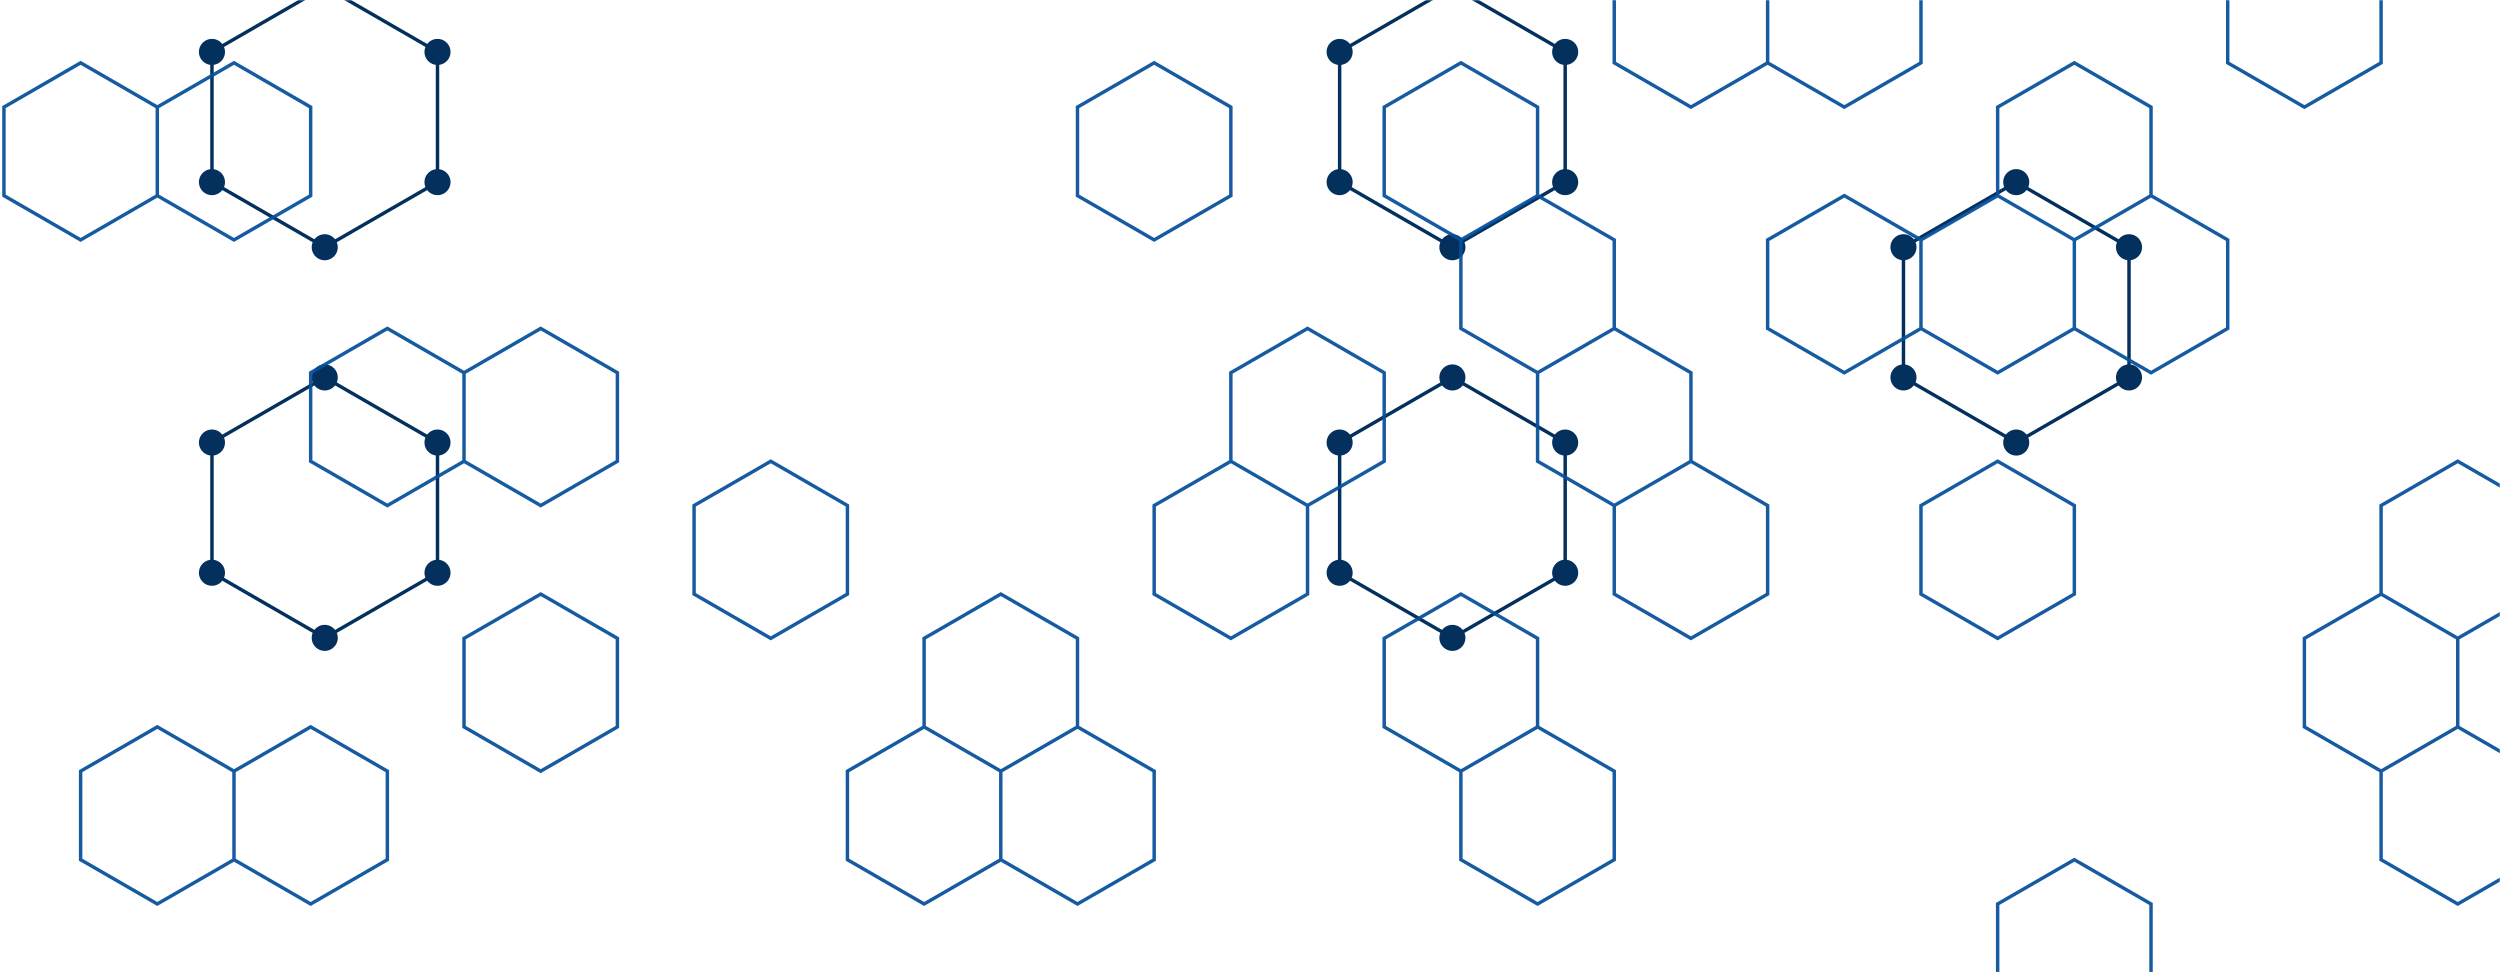 <svg xmlns="http://www.w3.org/2000/svg" version="1.1" xmlns:xlink="http://www.w3.org/1999/xlink" xmlns:svgjs="http://svgjs.dev/svgjs" width="1440" height="560" preserveAspectRatio="none" viewBox="0 0 1440 560"><g mask="url(&quot;#SvgjsMask1146&quot;)" fill="none"><path d="M187.05 -7.59L252 29.91L252 104.91L187.05 142.41L122.09 104.91L122.09 29.91zM187.05 217.41L252 254.91L252 329.91L187.05 367.41L122.09 329.91L122.09 254.91zM836.58 -7.59L901.54 29.91L901.54 104.91L836.58 142.41L771.63 104.91L771.63 29.91zM836.58 217.41L901.54 254.91L901.54 329.91L836.58 367.41L771.63 329.91L771.63 254.91zM1161.35 104.91L1226.31 142.41L1226.31 217.41L1161.35 254.91L1096.4 217.41L1096.4 142.41zM1551.08 554.91L1616.03 592.41L1616.03 667.41L1551.08 704.91L1486.12 667.41L1486.12 592.41z" stroke="#03305d" stroke-width="2"></path><path d="M179.55 -7.59 a7.5 7.5 0 1 0 15 0 a7.5 7.5 0 1 0 -15 0zM244.5 29.91 a7.5 7.5 0 1 0 15 0 a7.5 7.5 0 1 0 -15 0zM244.5 104.91 a7.5 7.5 0 1 0 15 0 a7.5 7.5 0 1 0 -15 0zM179.55 142.41 a7.5 7.5 0 1 0 15 0 a7.5 7.5 0 1 0 -15 0zM114.59 104.91 a7.5 7.5 0 1 0 15 0 a7.5 7.5 0 1 0 -15 0zM114.59 29.91 a7.5 7.5 0 1 0 15 0 a7.5 7.5 0 1 0 -15 0zM179.55 217.41 a7.5 7.5 0 1 0 15 0 a7.5 7.5 0 1 0 -15 0zM244.5 254.91 a7.5 7.5 0 1 0 15 0 a7.5 7.5 0 1 0 -15 0zM244.5 329.91 a7.5 7.5 0 1 0 15 0 a7.5 7.5 0 1 0 -15 0zM179.55 367.41 a7.5 7.5 0 1 0 15 0 a7.5 7.5 0 1 0 -15 0zM114.59 329.91 a7.5 7.5 0 1 0 15 0 a7.5 7.5 0 1 0 -15 0zM114.59 254.91 a7.5 7.5 0 1 0 15 0 a7.5 7.5 0 1 0 -15 0zM829.08 -7.59 a7.5 7.5 0 1 0 15 0 a7.5 7.5 0 1 0 -15 0zM894.04 29.91 a7.5 7.5 0 1 0 15 0 a7.5 7.5 0 1 0 -15 0zM894.04 104.91 a7.5 7.5 0 1 0 15 0 a7.5 7.5 0 1 0 -15 0zM829.08 142.41 a7.5 7.5 0 1 0 15 0 a7.5 7.5 0 1 0 -15 0zM764.13 104.91 a7.5 7.5 0 1 0 15 0 a7.5 7.5 0 1 0 -15 0zM764.13 29.91 a7.5 7.5 0 1 0 15 0 a7.5 7.5 0 1 0 -15 0zM829.08 217.41 a7.5 7.5 0 1 0 15 0 a7.5 7.5 0 1 0 -15 0zM894.04 254.91 a7.5 7.5 0 1 0 15 0 a7.5 7.5 0 1 0 -15 0zM894.04 329.91 a7.5 7.5 0 1 0 15 0 a7.5 7.5 0 1 0 -15 0zM829.08 367.41 a7.5 7.5 0 1 0 15 0 a7.5 7.5 0 1 0 -15 0zM764.13 329.91 a7.5 7.5 0 1 0 15 0 a7.5 7.5 0 1 0 -15 0zM764.13 254.91 a7.5 7.5 0 1 0 15 0 a7.5 7.5 0 1 0 -15 0zM1153.85 104.91 a7.5 7.5 0 1 0 15 0 a7.5 7.5 0 1 0 -15 0zM1218.81 142.41 a7.5 7.5 0 1 0 15 0 a7.5 7.5 0 1 0 -15 0zM1218.81 217.41 a7.5 7.5 0 1 0 15 0 a7.5 7.5 0 1 0 -15 0zM1153.85 254.91 a7.5 7.5 0 1 0 15 0 a7.5 7.5 0 1 0 -15 0zM1088.9 217.41 a7.5 7.5 0 1 0 15 0 a7.5 7.5 0 1 0 -15 0zM1088.9 142.41 a7.5 7.5 0 1 0 15 0 a7.5 7.5 0 1 0 -15 0zM1543.58 554.91 a7.5 7.5 0 1 0 15 0 a7.5 7.5 0 1 0 -15 0zM1608.53 592.41 a7.5 7.5 0 1 0 15 0 a7.5 7.5 0 1 0 -15 0zM1608.53 667.41 a7.5 7.5 0 1 0 15 0 a7.5 7.5 0 1 0 -15 0zM1543.58 704.91 a7.5 7.5 0 1 0 15 0 a7.5 7.5 0 1 0 -15 0zM1478.62 667.41 a7.5 7.5 0 1 0 15 0 a7.5 7.5 0 1 0 -15 0zM1478.62 592.41 a7.5 7.5 0 1 0 15 0 a7.5 7.5 0 1 0 -15 0z" fill="#03305d"></path><path d="M46.44 36.19L90.61 61.69L90.61 112.69L46.44 138.19L2.27 112.69L2.27 61.69zM134.78 36.19L178.94 61.69L178.94 112.69L134.78 138.19L90.61 112.69L90.61 61.69zM90.61 418.69L134.78 444.19L134.78 495.19L90.61 520.69L46.44 495.19L46.44 444.19zM223.11 189.19L267.28 214.69L267.28 265.69L223.11 291.19L178.94 265.69L178.94 214.69zM178.94 418.69L223.11 444.19L223.11 495.19L178.94 520.69L134.78 495.19L134.78 444.19zM311.45 189.19L355.62 214.69L355.62 265.69L311.45 291.19L267.28 265.69L267.28 214.69zM311.45 342.19L355.62 367.69L355.62 418.69L311.45 444.19L267.28 418.69L267.28 367.69zM443.96 265.69L488.12 291.19L488.12 342.19L443.96 367.69L399.79 342.19L399.79 291.19zM576.46 342.19L620.63 367.69L620.63 418.69L576.46 444.19L532.29 418.69L532.29 367.69zM532.29 418.69L576.46 444.19L576.46 495.19L532.29 520.69L488.12 495.19L488.12 444.19zM664.8 36.19L708.97 61.69L708.97 112.69L664.8 138.19L620.63 112.69L620.63 61.69zM620.63 418.69L664.8 444.19L664.8 495.19L620.63 520.69L576.46 495.19L576.46 444.19zM753.14 189.19L797.3 214.69L797.3 265.69L753.14 291.19L708.97 265.69L708.97 214.69zM708.97 265.69L753.14 291.19L753.14 342.19L708.97 367.69L664.8 342.19L664.8 291.19zM841.47 36.19L885.64 61.69L885.64 112.69L841.47 138.19L797.3 112.69L797.3 61.69zM841.47 342.19L885.64 367.69L885.64 418.69L841.47 444.19L797.3 418.69L797.3 367.69zM885.64 112.69L929.81 138.19L929.81 189.19L885.64 214.69L841.47 189.19L841.47 138.19zM929.81 189.19L973.98 214.69L973.98 265.69L929.81 291.19L885.64 265.69L885.64 214.69zM885.64 418.69L929.81 444.19L929.81 495.19L885.64 520.69L841.47 495.19L841.47 444.19zM973.98 -40.31L1018.15 -14.81L1018.15 36.19L973.98 61.69L929.81 36.19L929.81 -14.81zM973.98 265.69L1018.15 291.19L1018.15 342.19L973.98 367.69L929.81 342.19L929.81 291.19zM1062.32 -40.31L1106.48 -14.81L1106.48 36.19L1062.32 61.69L1018.15 36.19L1018.15 -14.81zM1062.32 112.69L1106.48 138.19L1106.48 189.19L1062.32 214.69L1018.15 189.19L1018.15 138.19zM1194.82 36.19L1238.99 61.69L1238.99 112.69L1194.82 138.19L1150.65 112.69L1150.65 61.69zM1150.65 112.69L1194.82 138.19L1194.82 189.19L1150.65 214.69L1106.48 189.19L1106.48 138.19zM1150.65 265.69L1194.82 291.19L1194.82 342.19L1150.65 367.69L1106.48 342.19L1106.48 291.19zM1194.82 495.19L1238.99 520.69L1238.99 571.69L1194.82 597.19L1150.65 571.69L1150.65 520.69zM1238.99 112.69L1283.16 138.19L1283.16 189.19L1238.99 214.69L1194.82 189.19L1194.82 138.19zM1327.33 -40.31L1371.5 -14.81L1371.5 36.19L1327.33 61.69L1283.16 36.19L1283.16 -14.81zM1371.5 342.19L1415.66 367.69L1415.66 418.69L1371.5 444.19L1327.33 418.69L1327.33 367.69zM1415.66 265.69L1459.83 291.19L1459.83 342.19L1415.66 367.69L1371.5 342.19L1371.5 291.19zM1459.83 342.19L1504 367.69L1504 418.69L1459.83 444.19L1415.66 418.69L1415.66 367.69zM1415.66 418.69L1459.83 444.19L1459.83 495.19L1415.66 520.69L1371.5 495.19L1371.5 444.19z" stroke="rgba(6, 80, 156, 0.93)" stroke-width="2"></path></g><defs><mask id="SvgjsMask1146"><rect width="1440" height="560" fill="#ffffff"></rect></mask></defs></svg>